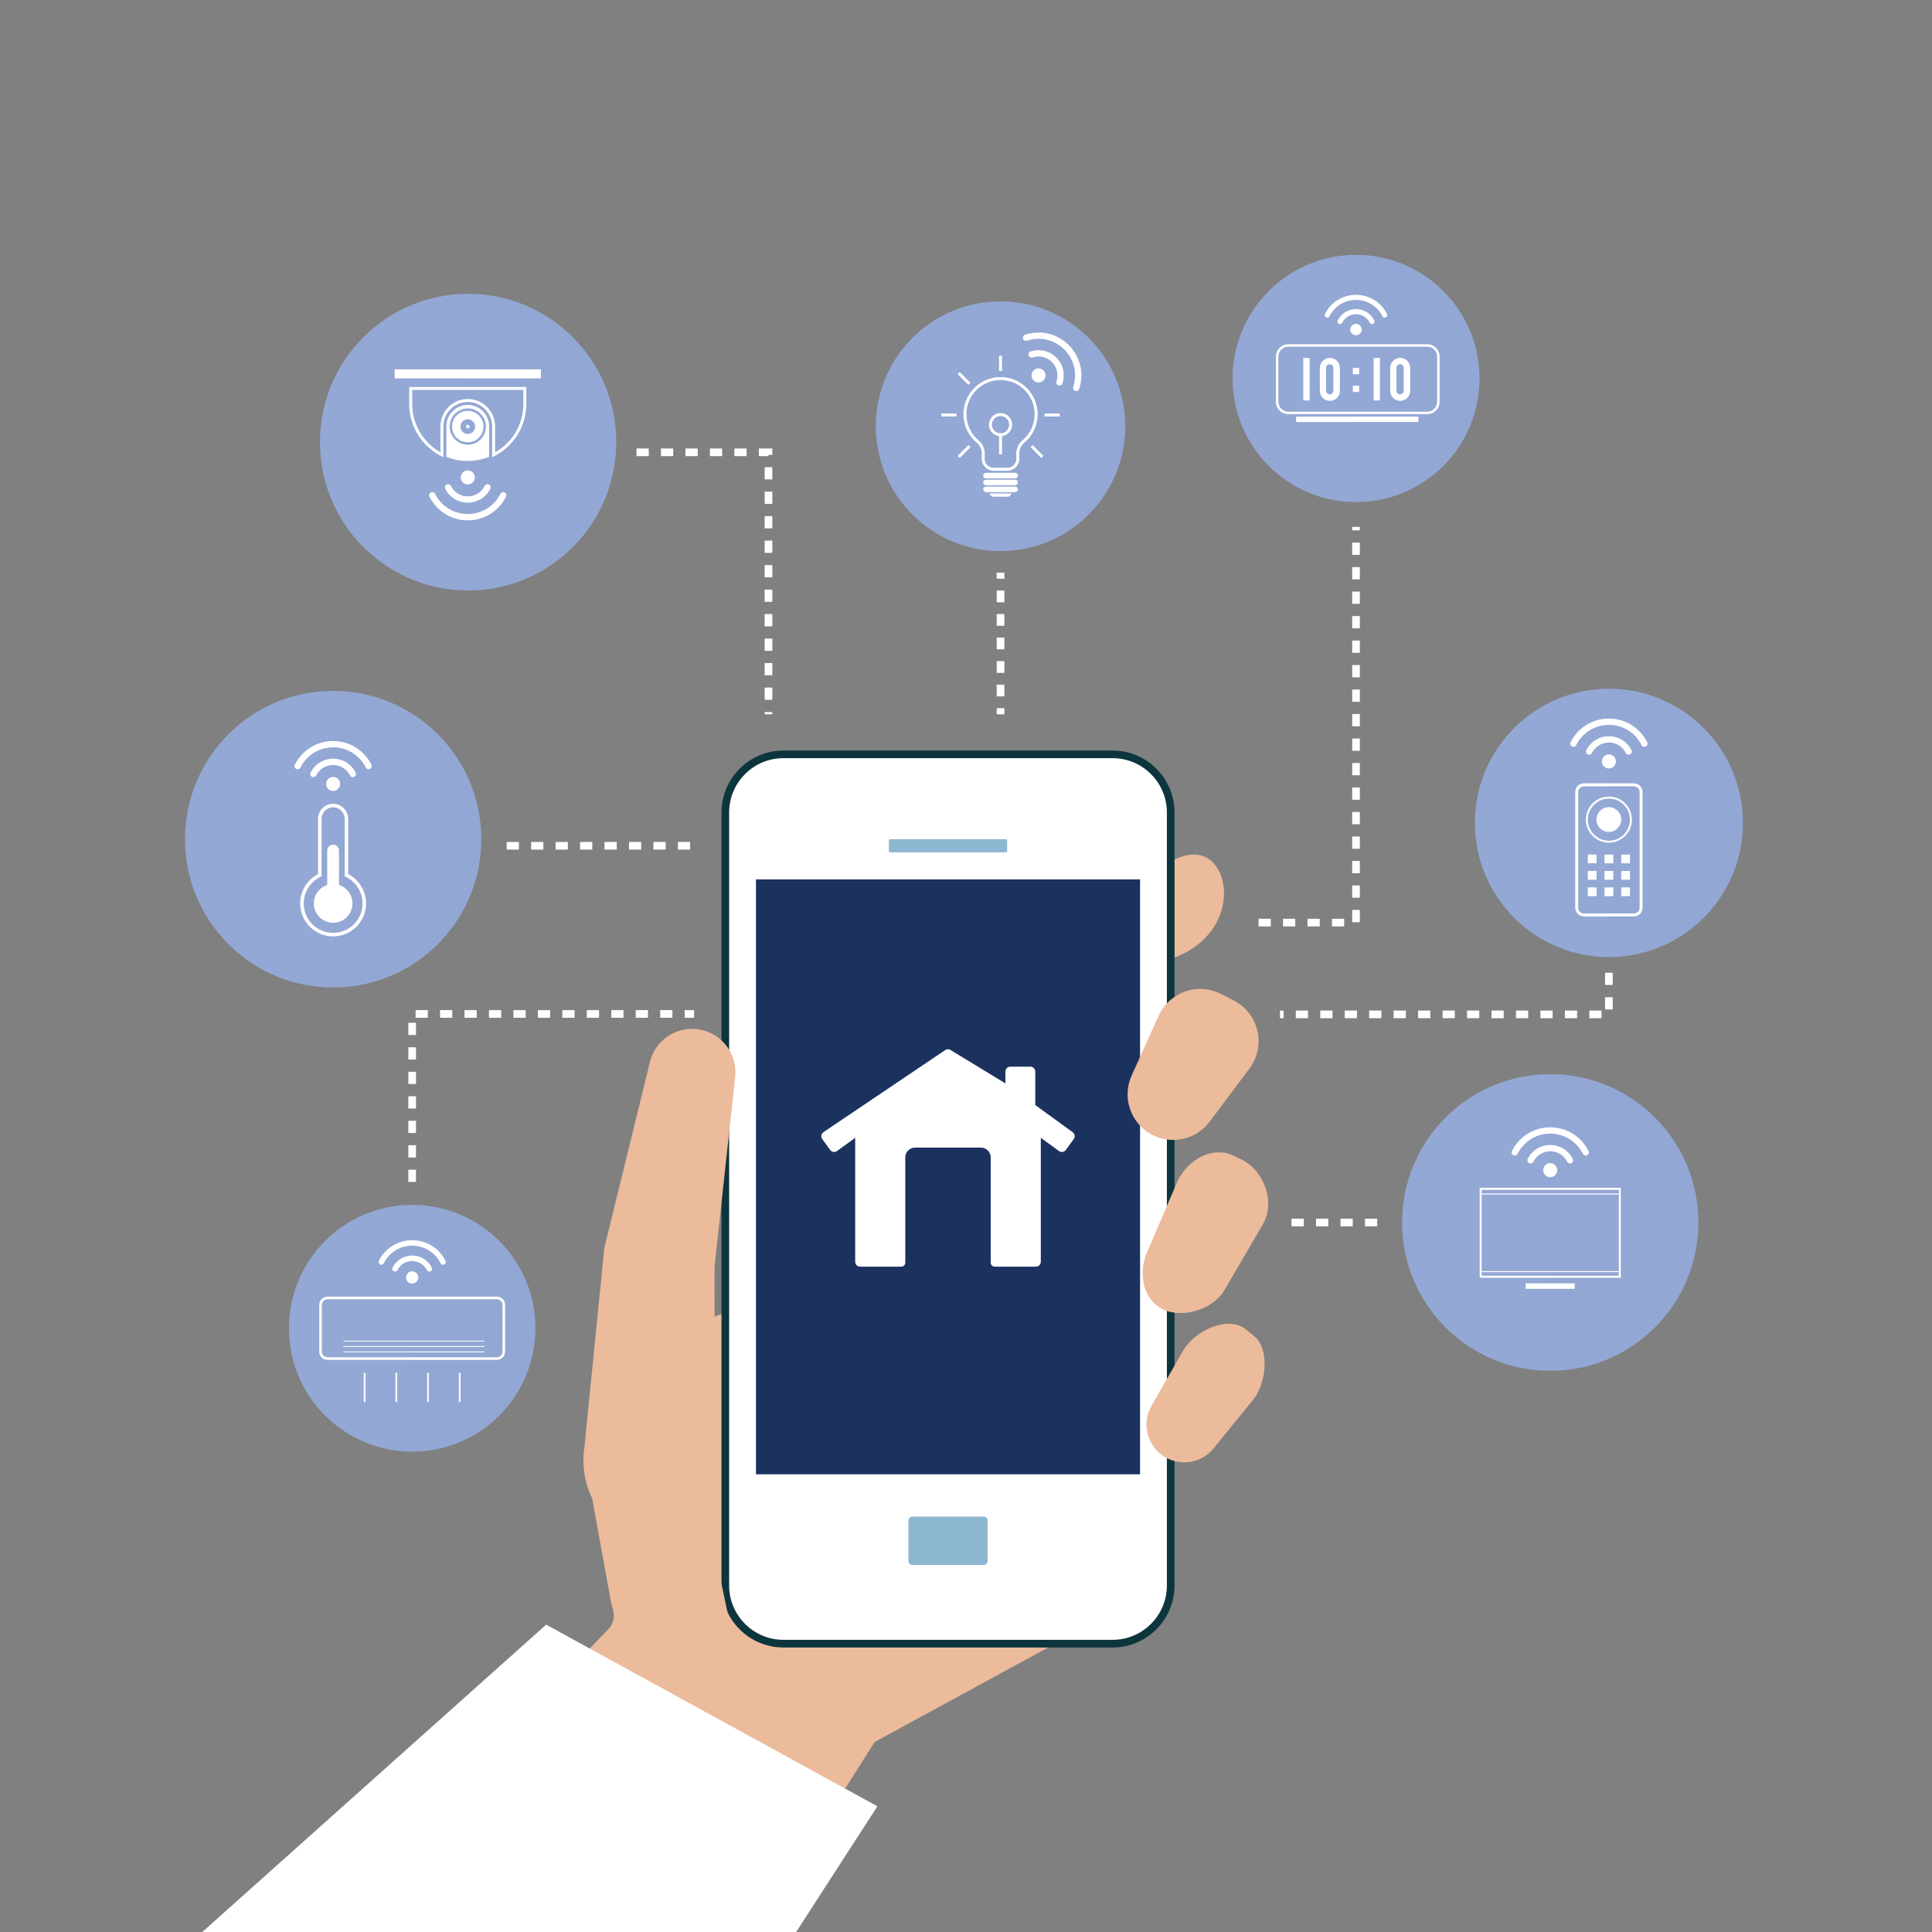 <svg width="470" height="470" viewBox="0 0 470 470"  fill="none" xmlns="http://www.w3.org/2000/svg">
<rect x="0" y="0" width="470" height="470" fill="#808080" stroke="none"/>
<mask id="mask0" mask-type="alpha" maskUnits="userSpaceOnUse" x="0" y="0" width="470" height="470">
<circle cx="235" cy="235" r="235" fill="#1B325F"/>
</mask>
<g mask="url(#mask0)">
</g>
<g clip-path="url(#clip0)">
<path d="M286.501 208.771C288.614 207.814 291.139 207.509 293.237 208.495C295.547 209.583 296.949 212.051 297.477 214.55C298.321 218.549 297.231 222.842 294.866 226.171C292.497 229.5 288.934 231.887 285.054 233.16C283.578 233.644 281.67 233.856 280.725 232.617C280.175 231.89 280.164 230.904 280.175 229.991C280.238 225.274 280.275 220.556 280.368 215.838C280.443 212.171 283.247 210.242 286.501 208.771Z" fill="#EBBB9B"/>
<path d="M190.03 459.716L212.774 423.783L270.56 392.305L256.899 286.787L169.552 322.041L162.013 384.243L145.261 439.873L190.03 459.716Z" fill="#EBBB9B"/>
<path d="M270.668 399.856H190.581C182.785 399.856 176.447 393.507 176.447 385.706V197.66C176.447 189.855 182.789 183.51 190.581 183.51H270.668C278.46 183.51 284.802 189.859 284.802 197.66V385.706C284.802 393.511 278.464 399.856 270.668 399.856Z" fill="white"/>
<path d="M270.668 400.787H190.581C182.276 400.787 175.518 394.021 175.518 385.706V197.66C175.518 189.345 182.276 182.58 190.581 182.58H270.668C278.973 182.58 285.731 189.345 285.731 197.66V385.706C285.731 394.021 278.973 400.787 270.668 400.787ZM190.581 184.438C183.298 184.438 177.377 190.369 177.377 197.656V385.703C177.377 392.993 183.302 398.921 190.581 398.921H270.668C277.951 398.921 283.872 392.99 283.872 385.703V197.66C283.872 190.369 277.947 184.441 270.668 184.441H190.581V184.438Z" fill="#0D353D"/>
<path d="M244.749 204.154H216.504C216.363 204.154 216.244 204.269 216.244 204.414V207.095C216.244 207.237 216.359 207.356 216.504 207.356H244.749C244.89 207.356 245.009 207.241 245.009 207.095V204.414C245.009 204.269 244.89 204.154 244.749 204.154Z" fill="#8DB6D1"/>
<path d="M277.344 213.924H183.905V358.655H277.344V213.924Z" fill="#1B325F"/>
<path d="M260.95 275.43L251.849 268.828C251.852 268.798 251.852 268.765 251.852 268.735V260.681C251.852 260.022 251.317 259.486 250.658 259.486H245.779C245.12 259.486 244.585 260.022 244.585 260.681V263.563L231.318 255.475C230.902 255.174 230.336 255.174 229.92 255.475L200.295 275.434C199.764 275.821 199.645 276.569 200.031 277.102L201.947 279.749C202.334 280.282 203.081 280.401 203.613 280.014L208.043 276.8V306.95C208.043 307.609 208.578 308.145 209.237 308.145H219.245C219.788 308.145 220.231 307.702 220.231 307.158V281.551C220.231 280.244 221.291 279.183 222.596 279.183H238.645C239.951 279.183 241.011 280.244 241.011 281.551V307.158C241.011 307.702 241.453 308.145 241.996 308.145H252.005C252.663 308.145 253.199 307.609 253.199 306.95V276.8L257.628 280.014C258.16 280.401 258.908 280.282 259.295 279.749L261.21 277.102C261.604 276.562 261.485 275.817 260.95 275.43Z" fill="white"/>
<path d="M239.285 368.939H221.964C221.432 368.939 221.001 369.371 221.001 369.904V379.741C221.001 380.274 221.432 380.706 221.964 380.706H239.285C239.817 380.706 240.248 380.274 240.248 379.741V369.904C240.248 369.371 239.817 368.939 239.285 368.939Z" fill="#8DB6D1"/>
<path d="M139.357 133.076C153.432 118.985 153.432 96.14 139.357 82.05C125.283 67.959 102.464 67.959 88.389 82.05C74.315 96.14 74.315 118.985 88.389 133.076C102.464 147.166 125.283 147.166 139.357 133.076Z" fill="#93A8D4"/>
<path opacity="0.2" d="M113.874 71.48V143.642C133.78 143.642 149.914 127.49 149.914 107.561C149.914 87.633 133.78 71.48 113.874 71.48Z" fill="#93A8D4"/>
<path d="M107.867 111.225L107.343 110.957C102.534 108.507 99.547 103.633 99.547 98.237V94.134H128.041V98.237C128.041 103.633 125.054 108.507 120.245 110.957L119.721 111.225V103.726C119.721 100.453 117.061 97.791 113.792 97.791C110.523 97.791 107.863 100.453 107.863 103.726V111.225H107.867ZM100.269 94.853V98.237C100.269 103.164 102.887 107.628 107.146 110.034V103.726C107.146 100.055 110.129 97.068 113.796 97.068C117.463 97.068 120.446 100.055 120.446 103.726V110.034C124.704 107.628 127.323 103.164 127.323 98.237V94.853H100.269Z" fill="white"/>
<path d="M131.585 89.856H96.003V92.053H131.585V89.856Z" fill="white"/>
<path d="M113.796 98.513C110.925 98.513 108.589 100.851 108.589 103.726V111.128C110.196 111.78 111.955 112.141 113.796 112.141C115.637 112.141 117.392 111.78 119.003 111.128V103.726C118.999 100.851 116.667 98.513 113.796 98.513ZM113.796 108.191C111.36 108.191 109.385 106.213 109.385 103.774C109.385 101.336 111.36 99.358 113.796 99.358C116.232 99.358 118.207 101.336 118.207 103.774C118.203 106.213 116.232 108.191 113.796 108.191Z" fill="white"/>
<path d="M113.796 99.947C111.683 99.947 109.972 101.659 109.972 103.774C109.972 105.889 111.683 107.602 113.796 107.602C115.908 107.602 117.619 105.889 117.619 103.774C117.619 101.663 115.908 99.947 113.796 99.947ZM113.796 105.565C112.81 105.565 112.011 104.765 112.011 103.778C112.011 102.791 112.81 101.991 113.796 101.991C114.781 101.991 115.581 102.791 115.581 103.778C115.581 104.765 114.781 105.565 113.796 105.565Z" fill="white"/>
<path d="M114.242 103.774C114.242 103.525 114.041 103.328 113.796 103.328C113.547 103.328 113.35 103.529 113.35 103.774C113.35 104.02 113.55 104.221 113.796 104.221C114.041 104.225 114.242 104.024 114.242 103.774Z" fill="white"/>
<path d="M113.796 117.857C114.737 117.857 115.503 117.09 115.503 116.148C115.503 115.206 114.737 114.439 113.796 114.439C112.855 114.439 112.089 115.206 112.089 116.148C112.089 117.09 112.855 117.857 113.796 117.857Z" fill="white"/>
<path d="M113.796 126.581C117.761 126.581 121.327 124.377 123.109 120.825C123.299 120.448 123.146 119.987 122.77 119.797C122.588 119.704 122.38 119.689 122.187 119.756C121.993 119.819 121.837 119.957 121.744 120.139C120.223 123.17 117.18 125.051 113.796 125.051C110.415 125.051 107.369 123.167 105.848 120.139C105.717 119.879 105.453 119.719 105.163 119.719C105.044 119.719 104.929 119.745 104.821 119.801C104.639 119.894 104.501 120.05 104.438 120.244C104.375 120.437 104.39 120.646 104.479 120.828C106.261 124.373 109.831 126.581 113.796 126.581Z" fill="white"/>
<path d="M113.796 120.758C112.044 120.758 110.467 119.782 109.682 118.214C109.589 118.032 109.433 117.894 109.24 117.831C109.046 117.768 108.838 117.782 108.656 117.872C108.473 117.965 108.336 118.121 108.273 118.315C108.209 118.509 108.224 118.717 108.314 118.899C109.362 120.988 111.464 122.288 113.796 122.288C116.128 122.288 118.229 120.988 119.278 118.899C119.468 118.523 119.315 118.062 118.936 117.872C118.828 117.816 118.713 117.79 118.594 117.79C118.304 117.79 118.04 117.95 117.909 118.211C117.121 119.782 115.548 120.758 113.796 120.758Z" fill="white"/>
<path d="M100.269 353.14C116.827 353.14 130.25 339.702 130.25 323.125C130.25 306.548 116.827 293.109 100.269 293.109C83.71 293.109 70.287 306.548 70.287 323.125C70.287 339.702 83.71 353.14 100.269 353.14Z" fill="#93A8D4"/>
<path opacity="0.2" d="M100.269 293.113V353.14C116.827 353.14 130.25 339.702 130.25 323.125C130.25 306.548 116.827 293.113 100.269 293.113Z" fill="#93A8D4"/>
<path d="M117.865 328.777H83.55V328.985H117.865V328.777Z" fill="white"/>
<path d="M117.865 327.463H83.55V327.671H117.865V327.463Z" fill="white"/>
<path d="M117.865 326.145H83.55V326.353H117.865V326.145Z" fill="white"/>
<path d="M120.881 330.814H79.656C78.559 330.814 77.666 329.92 77.666 328.822V317.431C77.666 316.333 78.559 315.439 79.656 315.439H120.885C121.982 315.439 122.875 316.333 122.875 317.431V328.822C122.875 329.92 121.982 330.814 120.881 330.814ZM79.656 316.065C78.905 316.065 78.291 316.679 78.291 317.431V328.822C78.291 329.574 78.901 330.188 79.656 330.188H120.885C121.636 330.188 122.25 329.574 122.25 328.822V317.431C122.25 316.679 121.64 316.065 120.885 316.065H79.656Z" fill="white"/>
<path d="M100.269 309.284C99.45 309.284 98.785 309.951 98.785 310.77C98.785 311.589 99.45 312.256 100.269 312.256C101.087 312.256 101.753 311.589 101.753 310.77C101.756 309.951 101.087 309.284 100.269 309.284Z" fill="white"/>
<path d="M100.269 301.703C96.821 301.703 93.719 303.621 92.168 306.711C92.004 307.039 92.135 307.441 92.466 307.605C92.626 307.683 92.804 307.698 92.975 307.642C93.142 307.586 93.28 307.467 93.362 307.307C94.682 304.671 97.33 303.036 100.272 303.036C103.214 303.036 105.862 304.675 107.183 307.307C107.298 307.534 107.525 307.676 107.778 307.676C107.882 307.676 107.982 307.653 108.075 307.605C108.235 307.527 108.351 307.389 108.41 307.218C108.466 307.05 108.455 306.868 108.373 306.708C106.818 303.621 103.716 301.703 100.269 301.703Z" fill="white"/>
<path d="M100.269 306.767C101.79 306.767 103.162 307.616 103.847 308.979C103.925 309.139 104.062 309.255 104.233 309.314C104.401 309.37 104.583 309.355 104.739 309.277C104.899 309.199 105.018 309.061 105.074 308.89C105.13 308.722 105.119 308.54 105.037 308.38C104.126 306.562 102.299 305.434 100.269 305.434C98.242 305.434 96.412 306.562 95.501 308.38C95.337 308.707 95.467 309.109 95.798 309.273C95.891 309.322 95.992 309.344 96.096 309.344C96.349 309.344 96.575 309.202 96.691 308.975C97.375 307.613 98.748 306.767 100.269 306.767Z" fill="white"/>
<path d="M88.914 333.994H88.497V341.061H88.914V333.994Z" fill="white"/>
<path d="M96.624 333.994H96.207V341.061H96.624V333.994Z" fill="white"/>
<path d="M104.33 333.994H103.914V341.061H104.33V333.994Z" fill="white"/>
<path d="M112.04 333.994H111.624V341.061H112.04V333.994Z" fill="white"/>
<path d="M264.849 125.164C276.697 113.303 276.697 94.072 264.849 82.211C253.001 70.35 233.792 70.35 221.944 82.211C210.097 94.072 210.097 113.303 221.944 125.164C233.792 137.025 253.001 137.025 264.849 125.164Z" fill="#93A8D4"/>
<path opacity="0.2" d="M243.398 73.316V134.058C260.154 134.058 273.737 120.46 273.737 103.685C273.737 86.91 260.154 73.316 243.398 73.316Z" fill="#93A8D4"/>
<path d="M253.853 90.12C253.188 89.454 252.102 89.454 251.436 90.12C250.77 90.787 250.77 91.874 251.436 92.54C252.102 93.207 253.188 93.207 253.853 92.54C254.519 91.874 254.519 90.787 253.853 90.12Z" fill="white"/>
<path d="M260.012 83.954C257.208 81.147 253.128 80.182 249.36 81.43C248.959 81.564 248.743 81.995 248.873 82.398C248.936 82.591 249.074 82.748 249.256 82.841C249.439 82.934 249.647 82.949 249.84 82.882C253.054 81.813 256.539 82.64 258.93 85.034C261.322 87.428 262.144 90.913 261.08 94.134C260.987 94.41 261.061 94.711 261.266 94.916C261.351 95.002 261.452 95.061 261.567 95.102C261.761 95.166 261.969 95.151 262.151 95.061C262.333 94.968 262.471 94.812 262.534 94.618C263.78 90.846 262.817 86.762 260.012 83.954Z" fill="white"/>
<path d="M255.899 88.072C257.137 89.312 257.565 91.118 257.011 92.783C256.948 92.976 256.963 93.185 257.052 93.367C257.145 93.55 257.301 93.687 257.494 93.751C257.688 93.814 257.896 93.799 258.078 93.71C258.261 93.617 258.398 93.46 258.461 93.267C259.198 91.047 258.629 88.642 256.977 86.989C255.326 85.335 252.927 84.769 250.707 85.503C250.305 85.637 250.089 86.069 250.223 86.471C250.26 86.587 250.324 86.687 250.409 86.773C250.614 86.978 250.915 87.052 251.19 86.959C252.86 86.404 254.66 86.832 255.899 88.072Z" fill="white"/>
<path d="M246.221 103.305C246.221 101.749 244.957 100.483 243.402 100.483C241.847 100.483 240.583 101.749 240.583 103.305C240.583 104.739 241.658 105.923 243.041 106.102V110.536H243.763V106.102C245.146 105.923 246.221 104.739 246.221 103.305ZM243.398 105.405C242.242 105.405 241.301 104.463 241.301 103.305C241.301 102.147 242.242 101.205 243.398 101.205C244.555 101.205 245.496 102.147 245.496 103.305C245.5 104.463 244.559 105.405 243.398 105.405Z" fill="white"/>
<path d="M243.759 86.538H243.038V90.239H243.759V86.538Z" fill="white"/>
<path d="M257.803 100.595H254.106V101.317H257.803V100.595Z" fill="white"/>
<path d="M232.694 100.595H228.997V101.317H232.694V100.595Z" fill="white"/>
<path d="M235.587 108.273L232.972 110.89L233.482 111.401L236.097 108.783L235.587 108.273Z" fill="white"/>
<path d="M251.223 108.281L250.713 108.792L253.327 111.409L253.837 110.898L251.223 108.281Z" fill="white"/>
<path d="M233.471 90.506L232.96 91.017L235.575 93.634L236.085 93.124L233.471 90.506Z" fill="white"/>
<path d="M245.195 120.832H241.602C241.36 120.832 241.133 120.702 240.977 120.478L240.668 120.043H246.128L245.823 120.478C245.663 120.705 245.437 120.832 245.195 120.832Z" fill="white"/>
<path d="M246.958 116.375H239.843C239.478 116.375 239.184 116.081 239.184 115.716V115.679C239.184 115.314 239.478 115.02 239.843 115.02H246.958C247.322 115.02 247.616 115.314 247.616 115.679V115.716C247.616 116.077 247.322 116.375 246.958 116.375Z" fill="white"/>
<path d="M246.958 118.051H239.843C239.478 118.051 239.184 117.756 239.184 117.391V117.354C239.184 116.989 239.478 116.695 239.843 116.695H246.958C247.322 116.695 247.616 116.989 247.616 117.354V117.391C247.616 117.753 247.322 118.051 246.958 118.051Z" fill="white"/>
<path d="M246.958 119.726H239.843C239.478 119.726 239.184 119.432 239.184 119.067V119.03C239.184 118.665 239.478 118.371 239.843 118.371H246.958C247.322 118.371 247.616 118.665 247.616 119.03V119.067C247.616 119.432 247.322 119.726 246.958 119.726Z" fill="white"/>
<path d="M245.094 114.513H241.706C240.122 114.513 238.831 113.221 238.831 111.635V110.268C238.831 109.285 238.389 108.347 237.611 107.699C235.551 105.971 234.372 103.443 234.375 100.755C234.383 95.776 238.429 91.729 243.402 91.729C248.379 91.729 252.429 95.784 252.429 100.766C252.429 103.462 251.239 105.994 249.167 107.718C248.408 108.351 247.973 109.278 247.973 110.265V111.631C247.969 113.221 246.679 114.513 245.094 114.513ZM243.398 92.451C238.824 92.451 235.097 96.175 235.093 100.755C235.089 103.227 236.176 105.554 238.072 107.144C239.01 107.93 239.549 109.069 239.549 110.268V111.635C239.549 112.826 240.516 113.791 241.702 113.791H245.091C246.281 113.791 247.244 112.823 247.244 111.635V110.268C247.244 109.066 247.776 107.934 248.698 107.167C250.606 105.58 251.7 103.249 251.7 100.77C251.704 96.182 247.981 92.451 243.398 92.451Z" fill="white"/>
<path d="M377.126 333.476C397.03 333.476 413.166 317.322 413.166 297.395C413.166 277.468 397.03 261.314 377.126 261.314C357.221 261.314 341.086 277.468 341.086 297.395C341.086 317.322 357.221 333.476 377.126 333.476Z" fill="#93A8D4"/>
<path opacity="0.2" d="M377.126 261.314V333.476C397.031 333.476 413.166 317.323 413.166 297.395C413.162 277.467 397.028 261.314 377.126 261.314Z" fill="#93A8D4"/>
<path d="M394.171 309.474H360.077V290.335H394.171V309.474ZM360.315 309.232H393.93V290.574H360.315V309.232Z" fill="white"/>
<path d="M394.294 310.837H359.958V288.972H394.294V310.837ZM360.437 310.353H393.814V289.453H360.437V310.353Z" fill="white"/>
<path d="M383.08 312.204H371.171V313.54H383.08V312.204Z" fill="white"/>
<path d="M377.126 282.966C376.185 282.966 375.418 283.733 375.418 284.675C375.418 285.618 376.185 286.385 377.126 286.385C378.067 286.385 378.833 285.618 378.833 284.675C378.833 283.733 378.067 282.966 377.126 282.966Z" fill="white"/>
<path d="M377.126 274.246C373.161 274.246 369.594 276.45 367.813 280.002C367.623 280.378 367.775 280.84 368.151 281.03C368.333 281.123 368.542 281.138 368.735 281.071C368.928 281.008 369.085 280.87 369.178 280.688C370.699 277.657 373.741 275.776 377.126 275.776C380.507 275.776 383.553 277.66 385.074 280.688C385.204 280.948 385.468 281.108 385.758 281.108C385.877 281.108 385.992 281.082 386.1 281.026C386.283 280.933 386.42 280.777 386.483 280.583C386.547 280.39 386.532 280.181 386.443 279.999C384.657 276.454 381.087 274.246 377.126 274.246Z" fill="white"/>
<path d="M377.126 280.069C378.878 280.069 380.455 281.045 381.239 282.613C381.332 282.795 381.488 282.933 381.682 282.996C381.875 283.059 382.084 283.044 382.266 282.955C382.448 282.862 382.586 282.706 382.649 282.512C382.712 282.318 382.697 282.11 382.608 281.927C381.559 279.839 379.458 278.539 377.126 278.539C374.794 278.539 372.692 279.839 371.644 281.927C371.454 282.304 371.606 282.765 371.986 282.955C372.094 283.011 372.209 283.037 372.328 283.037C372.618 283.037 372.882 282.877 373.012 282.616C373.797 281.045 375.374 280.069 377.126 280.069Z" fill="white"/>
<path d="M106.522 229.666C120.596 215.575 120.596 192.73 106.522 178.64C92.448 164.549 69.629 164.549 55.554 178.64C41.48 192.73 41.48 215.575 55.554 229.666C69.629 243.756 92.448 243.756 106.522 229.666Z" fill="#93A8D4"/>
<path opacity="0.2" d="M81.04 168.073V240.235C100.942 240.235 117.08 224.082 117.08 204.154C117.08 184.225 100.942 168.073 81.04 168.073Z" fill="#93A8D4"/>
<path d="M81.04 188.995C80.099 188.995 79.333 189.762 79.333 190.704C79.333 191.646 80.099 192.413 81.04 192.413C81.981 192.413 82.747 191.646 82.747 190.704C82.747 189.762 81.981 188.995 81.04 188.995Z" fill="white"/>
<path d="M81.04 180.275C77.075 180.275 73.508 182.479 71.727 186.031C71.537 186.407 71.69 186.869 72.069 187.059C72.251 187.152 72.46 187.167 72.653 187.1C72.846 187.037 73.003 186.899 73.096 186.716C74.617 183.685 77.659 181.805 81.044 181.805C84.425 181.805 87.471 183.689 88.992 186.716C89.122 186.977 89.386 187.137 89.676 187.137C89.795 187.137 89.91 187.111 90.018 187.055C90.201 186.962 90.338 186.806 90.401 186.612C90.465 186.419 90.45 186.21 90.361 186.028C88.572 182.479 85.005 180.275 81.04 180.275Z" fill="white"/>
<path d="M81.04 186.098C82.792 186.098 84.369 187.074 85.154 188.641C85.247 188.824 85.403 188.962 85.596 189.025C85.79 189.088 85.998 189.073 86.18 188.984C86.362 188.891 86.5 188.735 86.563 188.541C86.626 188.347 86.612 188.139 86.522 187.956C85.474 185.867 83.372 184.568 81.04 184.568C78.708 184.568 76.607 185.867 75.558 187.956C75.368 188.332 75.521 188.794 75.9 188.984C76.008 189.04 76.123 189.066 76.242 189.066C76.532 189.066 76.796 188.906 76.927 188.645C77.711 187.074 79.288 186.098 81.04 186.098Z" fill="white"/>
<path d="M81.04 227.802C76.621 227.802 73.025 224.201 73.025 219.778C73.025 216.784 74.721 214.014 77.369 212.643V199.205C77.369 197.18 79.017 195.53 81.04 195.53C83.063 195.53 84.711 197.18 84.711 199.205V212.643C87.359 214.014 89.055 216.784 89.055 219.778C89.055 224.205 85.459 227.802 81.04 227.802ZM81.04 196.394C79.493 196.394 78.232 197.656 78.232 199.205V213.187L77.986 213.303C75.498 214.483 73.888 217.022 73.888 219.778C73.888 223.725 77.097 226.938 81.04 226.938C84.982 226.938 88.192 223.725 88.192 219.778C88.192 217.022 86.585 214.479 84.094 213.303L83.848 213.187V199.205C83.848 197.656 82.587 196.394 81.04 196.394Z" fill="white"/>
<path d="M82.472 215.291V206.913C82.472 206.12 81.829 205.479 81.04 205.479C80.248 205.479 79.608 206.124 79.608 206.913V215.291C77.711 215.898 76.335 217.678 76.335 219.778C76.335 222.381 78.44 224.488 81.04 224.488C83.64 224.488 85.745 222.381 85.745 219.778C85.745 217.678 84.369 215.898 82.472 215.291Z" fill="white"/>
<path d="M351.122 113.337C362.852 101.594 362.852 82.554 351.122 70.81C339.392 59.067 320.373 59.067 308.643 70.81C296.913 82.554 296.913 101.594 308.643 113.337C320.373 125.081 339.392 125.081 351.122 113.337Z" fill="#93A8D4"/>
<path opacity="0.2" d="M329.883 62V122.139C346.471 122.139 359.92 108.675 359.92 92.068C359.92 75.461 346.471 62 329.883 62Z" fill="#93A8D4"/>
<path d="M347.226 83.749H313.384C311.74 83.749 310.401 85.09 310.401 86.736V97.757C310.401 99.403 311.74 100.743 313.384 100.743H347.226C348.87 100.743 350.209 99.403 350.209 97.757V86.736C350.209 85.09 348.87 83.749 347.226 83.749ZM349.618 97.757C349.618 99.079 348.543 100.151 347.226 100.151H313.384C312.064 100.151 310.993 99.075 310.993 97.757V86.736C310.993 85.414 312.068 84.341 313.384 84.341H347.226C348.547 84.341 349.618 85.417 349.618 86.736V97.757Z" fill="white"/>
<path d="M345.062 101.354H315.311V102.657H345.062V101.354Z" fill="white"/>
<path d="M323.523 87.071C322.85 87.071 322.277 87.309 321.797 87.782C321.321 88.258 321.083 88.836 321.083 89.513V95.084C321.083 95.758 321.321 96.331 321.794 96.808C322.27 97.284 322.846 97.519 323.523 97.519C324.189 97.519 324.762 97.284 325.238 96.811C325.714 96.338 325.952 95.765 325.952 95.084V89.513C325.952 88.839 325.718 88.266 325.245 87.786C324.777 87.309 324.204 87.071 323.523 87.071ZM324.364 95.058C324.364 95.303 324.278 95.512 324.103 95.683C323.929 95.858 323.72 95.944 323.478 95.944C323.233 95.944 323.028 95.858 322.857 95.683C322.686 95.508 322.601 95.3 322.601 95.058V89.48C322.601 89.234 322.686 89.025 322.857 88.854C323.028 88.679 323.237 88.594 323.478 88.594C323.724 88.594 323.932 88.679 324.103 88.854C324.278 89.029 324.364 89.238 324.364 89.48V95.058Z" fill="white"/>
<path d="M330.642 93.829H329.106V95.359H330.642V93.829Z" fill="white"/>
<path d="M330.642 89.495H329.106V91.044H330.642V89.495Z" fill="white"/>
<path d="M342.361 87.786C341.889 87.309 341.316 87.067 340.636 87.067C339.962 87.067 339.39 87.305 338.91 87.778C338.434 88.255 338.196 88.832 338.196 89.51V95.08C338.196 95.754 338.434 96.327 338.906 96.804C339.382 97.281 339.955 97.515 340.636 97.515C341.301 97.515 341.874 97.281 342.354 96.808C342.83 96.335 343.068 95.761 343.068 95.08V89.513C343.068 88.839 342.834 88.262 342.361 87.786ZM341.476 95.058C341.476 95.303 341.391 95.512 341.216 95.683C341.041 95.858 340.833 95.944 340.591 95.944C340.346 95.944 340.141 95.858 339.97 95.683C339.799 95.508 339.713 95.3 339.713 95.058V89.48C339.713 89.234 339.799 89.025 339.97 88.854C340.141 88.683 340.349 88.594 340.591 88.594C340.837 88.594 341.045 88.679 341.216 88.854C341.391 89.029 341.476 89.238 341.476 89.48V95.058Z" fill="white"/>
<path d="M318.588 87.071H317.052V97.415H318.588V87.071Z" fill="white"/>
<path d="M335.7 87.071H334.164V97.415H335.7V87.071Z" fill="white"/>
<path d="M329.876 78.786C329.113 78.786 328.492 79.408 328.492 80.171C328.492 80.934 329.113 81.556 329.876 81.556C330.638 81.556 331.259 80.934 331.259 80.171C331.259 79.408 330.638 78.786 329.876 78.786Z" fill="white"/>
<path d="M329.876 71.719C326.666 71.719 323.772 73.506 322.329 76.384C322.177 76.689 322.3 77.062 322.605 77.218C322.753 77.293 322.921 77.304 323.077 77.252C323.233 77.2 323.363 77.088 323.434 76.943C324.665 74.489 327.131 72.962 329.872 72.962C332.613 72.962 335.079 74.489 336.31 76.943C336.414 77.155 336.63 77.285 336.864 77.285C336.961 77.285 337.054 77.263 337.143 77.218C337.292 77.144 337.4 77.017 337.452 76.861C337.504 76.704 337.493 76.537 337.418 76.388C335.975 73.506 333.085 71.719 329.876 71.719Z" fill="white"/>
<path d="M329.876 76.436C331.293 76.436 332.572 77.226 333.208 78.495C333.283 78.644 333.409 78.752 333.565 78.804C333.722 78.856 333.889 78.845 334.038 78.771C334.186 78.696 334.294 78.57 334.346 78.413C334.398 78.257 334.387 78.09 334.313 77.941C333.465 76.246 331.761 75.196 329.872 75.196C327.983 75.196 326.279 76.246 325.431 77.941C325.279 78.246 325.401 78.618 325.706 78.775C325.792 78.819 325.889 78.842 325.985 78.842C326.223 78.842 326.435 78.711 326.54 78.499C327.179 77.226 328.455 76.436 329.876 76.436Z" fill="white"/>
<path d="M414.446 223.27C427.179 210.523 427.179 189.856 414.446 177.109C401.714 164.363 381.071 164.363 368.339 177.109C355.606 189.856 355.606 210.523 368.339 223.27C381.071 236.017 401.714 236.017 414.446 223.27Z" fill="#93A8D4"/>
<path opacity="0.2" d="M391.397 167.548V232.829C409.402 232.829 424 218.214 424 200.188C424 182.163 409.402 167.548 391.397 167.548Z" fill="#93A8D4"/>
<path d="M397.474 222.939H385.319C384.155 222.939 383.207 221.99 383.207 220.824V192.674C383.207 191.509 384.155 190.559 385.319 190.559H397.474C398.638 190.559 399.587 191.509 399.587 192.674V220.824C399.587 221.99 398.638 222.939 397.474 222.939ZM385.319 191.285C384.553 191.285 383.928 191.911 383.928 192.678V220.828C383.928 221.595 384.553 222.22 385.319 222.22H397.474C398.24 222.22 398.865 221.595 398.865 220.828V192.678C398.865 191.911 398.24 191.285 397.474 191.285H385.319Z" fill="white"/>
<path d="M392.079 202.31C393.698 201.928 394.701 200.303 394.319 198.682C393.936 197.061 392.314 196.057 390.694 196.44C389.075 196.823 388.072 198.447 388.455 200.068C388.837 201.689 390.46 202.693 392.079 202.31Z" fill="white"/>
<path d="M391.397 205.003C388.31 205.003 385.795 202.486 385.795 199.395C385.795 196.305 388.31 193.787 391.397 193.787C394.484 193.787 396.998 196.305 396.998 199.395C396.998 202.489 394.484 205.003 391.397 205.003ZM391.397 194.271C388.574 194.271 386.275 196.573 386.275 199.399C386.275 202.225 388.574 204.526 391.397 204.526C394.22 204.526 396.518 202.225 396.518 199.399C396.518 196.569 394.22 194.271 391.397 194.271Z" fill="white"/>
<path d="M391.397 183.529C390.456 183.529 389.689 184.296 389.689 185.238C389.689 186.18 390.456 186.947 391.397 186.947C392.338 186.947 393.104 186.18 393.104 185.238C393.104 184.296 392.338 183.529 391.397 183.529Z" fill="white"/>
<path d="M391.397 174.809C387.432 174.809 383.865 177.013 382.083 180.565C381.894 180.941 382.046 181.403 382.426 181.593C382.608 181.686 382.816 181.701 383.01 181.634C383.203 181.57 383.359 181.433 383.452 181.25C384.973 178.219 388.016 176.339 391.4 176.339C394.781 176.339 397.827 178.223 399.348 181.25C399.479 181.511 399.743 181.671 400.033 181.671C400.152 181.671 400.267 181.645 400.375 181.589C400.557 181.496 400.695 181.34 400.758 181.146C400.821 180.952 400.806 180.744 400.717 180.561C398.928 177.013 395.361 174.809 391.397 174.809Z" fill="white"/>
<path d="M391.397 180.632C393.148 180.632 394.725 181.608 395.51 183.175C395.603 183.358 395.759 183.496 395.953 183.559C396.146 183.622 396.354 183.607 396.537 183.518C396.719 183.425 396.856 183.268 396.92 183.075C396.983 182.881 396.968 182.673 396.879 182.49C395.83 180.401 393.729 179.102 391.397 179.102C389.065 179.102 386.963 180.401 385.914 182.49C385.725 182.866 385.877 183.328 386.256 183.518C386.364 183.574 386.48 183.6 386.599 183.6C386.889 183.6 387.153 183.44 387.283 183.179C388.068 181.608 389.645 180.632 391.397 180.632Z" fill="white"/>
<path d="M392.46 211.88H390.333V214.01H392.46V211.88Z" fill="white"/>
<path d="M388.391 211.88H386.264V214.01H388.391V211.88Z" fill="white"/>
<path d="M392.46 207.889H390.333V210.018H392.46V207.889Z" fill="white"/>
<path d="M388.391 207.889H386.264V210.018H388.391V207.889Z" fill="white"/>
<path d="M396.526 211.88H394.398V214.01H396.526V211.88Z" fill="white"/>
<path d="M396.526 207.889H394.398V210.018H396.526V207.889Z" fill="white"/>
<path d="M392.46 215.872H390.333V218.002H392.46V215.872Z" fill="white"/>
<path d="M388.391 215.872H386.264V218.002H388.391V215.872Z" fill="white"/>
<path d="M396.526 215.872H394.398V218.002H396.526V215.872Z" fill="white"/>
<path d="M170.374 250.486C164.646 249.369 159.101 253.111 157.992 258.845L147.069 303.349C147.028 303.561 146.998 303.777 146.976 303.993L142.155 352.176C141.531 356.395 142.196 360.706 144.063 364.538L148.37 388.279C148.568 389.355 148.768 390.435 149.099 391.478C149.609 393.098 149.256 394.885 148.121 396.196L92.164 454.316H190.03L173.256 374.554L173.851 354.034L173.825 308.443C173.825 308.242 173.836 308.041 173.859 307.84L178.85 262.003C179.441 256.54 175.759 251.536 170.374 250.486Z" fill="#EBBB9B"/>
<path d="M287.881 328.475L280.186 341.888C277.798 345.939 278.847 351.137 282.618 353.941C286.654 356.942 292.348 356.134 295.394 352.131L305.031 340.313C308.029 336.373 308.936 328.189 305.109 325.05L303.168 323.46C298.816 319.889 290.745 323.624 287.881 328.475Z" fill="#EBBB9B"/>
<path d="M300.058 281.134L302.078 282.11C307.236 284.597 310.617 292.271 307.039 298.158L297.897 313.827C294.639 319.189 286.513 320.909 282.109 318.094C277.962 315.439 276.757 309.355 279.323 304.016L286.442 287.371C289.209 281.637 295.301 278.844 300.058 281.134Z" fill="#EBBB9B"/>
<path d="M297.001 241.795L300.114 243.381C306.247 246.509 308.084 254.418 303.96 259.932L294.282 272.868C290.931 277.351 284.768 278.632 279.911 275.858C274.934 273.021 272.937 266.855 275.299 261.634L281.863 247.109C284.471 241.345 291.363 238.921 297.001 241.795Z" fill="#EBBB9B"/>
<path d="M132.868 395.228L213.447 439.419L193.679 470H49.214L132.868 395.228Z" fill="white"/>
<path d="M244.328 139.301H242.469V140.79H244.328V139.301Z" fill="white"/>
<path d="M244.328 169.413H242.469V166.55H244.328V169.413ZM244.328 163.69H242.469V160.827H244.328V163.69ZM244.328 157.963H242.469V155.1H244.328V157.963ZM244.328 152.24H242.469V149.377H244.328V152.24ZM244.328 146.513H242.469V143.65H244.328V146.513Z" fill="white"/>
<path d="M244.328 172.277H242.469V173.766H244.328V172.277Z" fill="white"/>
<path d="M327.004 225.371H324.029V223.509H327.004V225.371ZM321.054 225.371H318.078V223.509H321.054V225.371ZM315.103 225.371H312.127V223.509H315.103V225.371ZM309.152 225.371H306.176V223.509H309.152V225.371ZM330.813 224.343H328.953V221.364H330.813V224.343ZM330.813 218.385H328.953V215.406H330.813V218.385ZM330.813 212.428H328.953V209.449H330.813V212.428ZM330.813 206.47H328.953V203.491H330.813V206.47ZM330.813 200.512H328.953V197.533H330.813V200.512ZM330.813 194.554H328.953V191.576H330.813V194.554ZM330.813 188.597H328.953V185.618H330.813V188.597ZM330.813 182.639H328.953V179.66H330.813V182.639ZM330.813 176.681H328.953V173.703H330.813V176.681ZM330.813 170.724H328.953V167.745H330.813V170.724ZM330.813 164.766H328.953V161.787H330.813V164.766ZM330.813 158.808H328.953V155.83H330.813V158.808ZM330.813 152.851H328.953V149.872H330.813V152.851ZM330.813 146.893H328.953V143.914H330.813V146.893ZM330.813 140.935H328.953V137.957H330.813V140.935ZM330.813 134.978H328.953V131.999H330.813V134.978ZM330.813 129.02H328.953V128.175H330.813V129.02Z" fill="white"/>
<path d="M167.889 206.686H164.914V204.824H167.889V206.686ZM161.938 206.686H158.963V204.824H161.938V206.686ZM155.988 206.686H153.012V204.824H155.988V206.686ZM150.037 206.686H147.061V204.824H150.037V206.686ZM144.086 206.686H141.11V204.824H144.086V206.686ZM138.135 206.686H135.159V204.824H138.135V206.686ZM132.184 206.686H129.209V204.824H132.184V206.686ZM126.233 206.686H123.258V204.824H126.233V206.686Z" fill="white"/>
<path d="M338.021 298.326L338.006 296.464H338.021V298.326ZM335.031 298.326H332.055V296.464H335.031V298.326ZM329.08 298.326H326.104V296.464H329.08V298.326ZM323.129 298.326H320.154V296.464H323.129V298.326ZM317.178 298.326H314.203V296.464H317.178V298.326Z" fill="white"/>
<path d="M389.615 247.697H386.64V245.835H389.615V247.697ZM383.664 247.697H380.689V245.835H383.664V247.697ZM377.713 247.697H374.738V245.835H377.713V247.697ZM371.762 247.697H368.787V245.835H371.762V247.697ZM365.812 247.697H362.836V245.835H365.812V247.697ZM359.861 247.697H356.885V245.835H359.861V247.697ZM353.91 247.697H350.934V245.835H353.91V247.697ZM347.959 247.697H344.984V245.835H347.959V247.697ZM342.008 247.697H339.033V245.835H342.008V247.697ZM336.057 247.697H333.082V245.835H336.057V247.697ZM330.106 247.697H327.131V245.835H330.106V247.697ZM324.155 247.697H321.18V245.835H324.155V247.697ZM318.205 247.697H315.229V245.835H318.205V247.697ZM312.254 247.697H311.383V245.835H312.254V247.697ZM392.326 245.571H390.467V242.592H392.326V245.571ZM392.326 239.613H390.467V236.634H392.326V239.613Z" fill="white"/>
<path d="M187.881 173.766H186.021V173.222H187.881V173.766ZM187.881 170.24H186.021V167.261H187.881V170.24ZM187.881 164.282H186.021V161.303H187.881V164.282ZM187.881 158.324H186.021V155.346H187.881V158.324ZM187.881 152.367H186.021V149.388H187.881V152.367ZM187.881 146.409H186.021V143.43H187.881V146.409ZM187.881 140.451H186.021V137.473H187.881V140.451ZM187.881 134.494H186.021V131.515H187.881V134.494ZM187.881 128.536H186.021V125.557H187.881V128.536ZM187.881 122.578H186.021V119.6H187.881V122.578ZM187.881 116.621H186.021V113.642H187.881V116.621ZM186.951 110.965H184.604V109.103H187.881V110.663H186.951V110.965ZM181.628 110.965H178.653V109.103H181.628V110.965ZM175.678 110.965H172.702V109.103H175.678V110.965ZM169.727 110.965H166.751V109.103H169.727V110.965ZM163.776 110.965H160.8V109.103H163.776V110.965ZM157.825 110.965H154.849V109.103H157.825V110.965Z" fill="white"/>
<path d="M101.199 287.539H99.339V284.56H101.199V287.539ZM101.199 281.581H99.339V278.602H101.199V281.581ZM101.199 275.624H99.339V272.645H101.199V275.624ZM101.199 269.666H99.339V266.687H101.199V269.666ZM101.199 263.708H99.339V260.729H101.199V263.708ZM101.199 257.751H99.339V254.772H101.199V257.751ZM101.199 251.793H99.339V248.814H101.199V251.793ZM168.856 247.596H166.562V245.735H168.856V247.596ZM163.582 247.596H160.607V245.735H163.582V247.596ZM157.632 247.596H154.656V245.735H157.632V247.596ZM151.681 247.596H148.705V245.735H151.681V247.596ZM145.73 247.596H142.754V245.735H145.73V247.596ZM139.779 247.596H136.803V245.735H139.779V247.596ZM133.828 247.596H130.853V245.735H133.828V247.596ZM127.877 247.596H124.902V245.735H127.877V247.596ZM121.926 247.596H118.951V245.735H121.926V247.596ZM115.975 247.596H113V245.735H115.975V247.596ZM110.025 247.596H107.049V245.735H110.025V247.596ZM104.074 247.596H101.098V245.735H104.074V247.596Z" fill="white"/>
</g>
<defs>
<clipPath id="clip0">
<rect width="379" height="408" fill="white" transform="translate(45 62)"/>
</clipPath>
</defs>
</svg>

